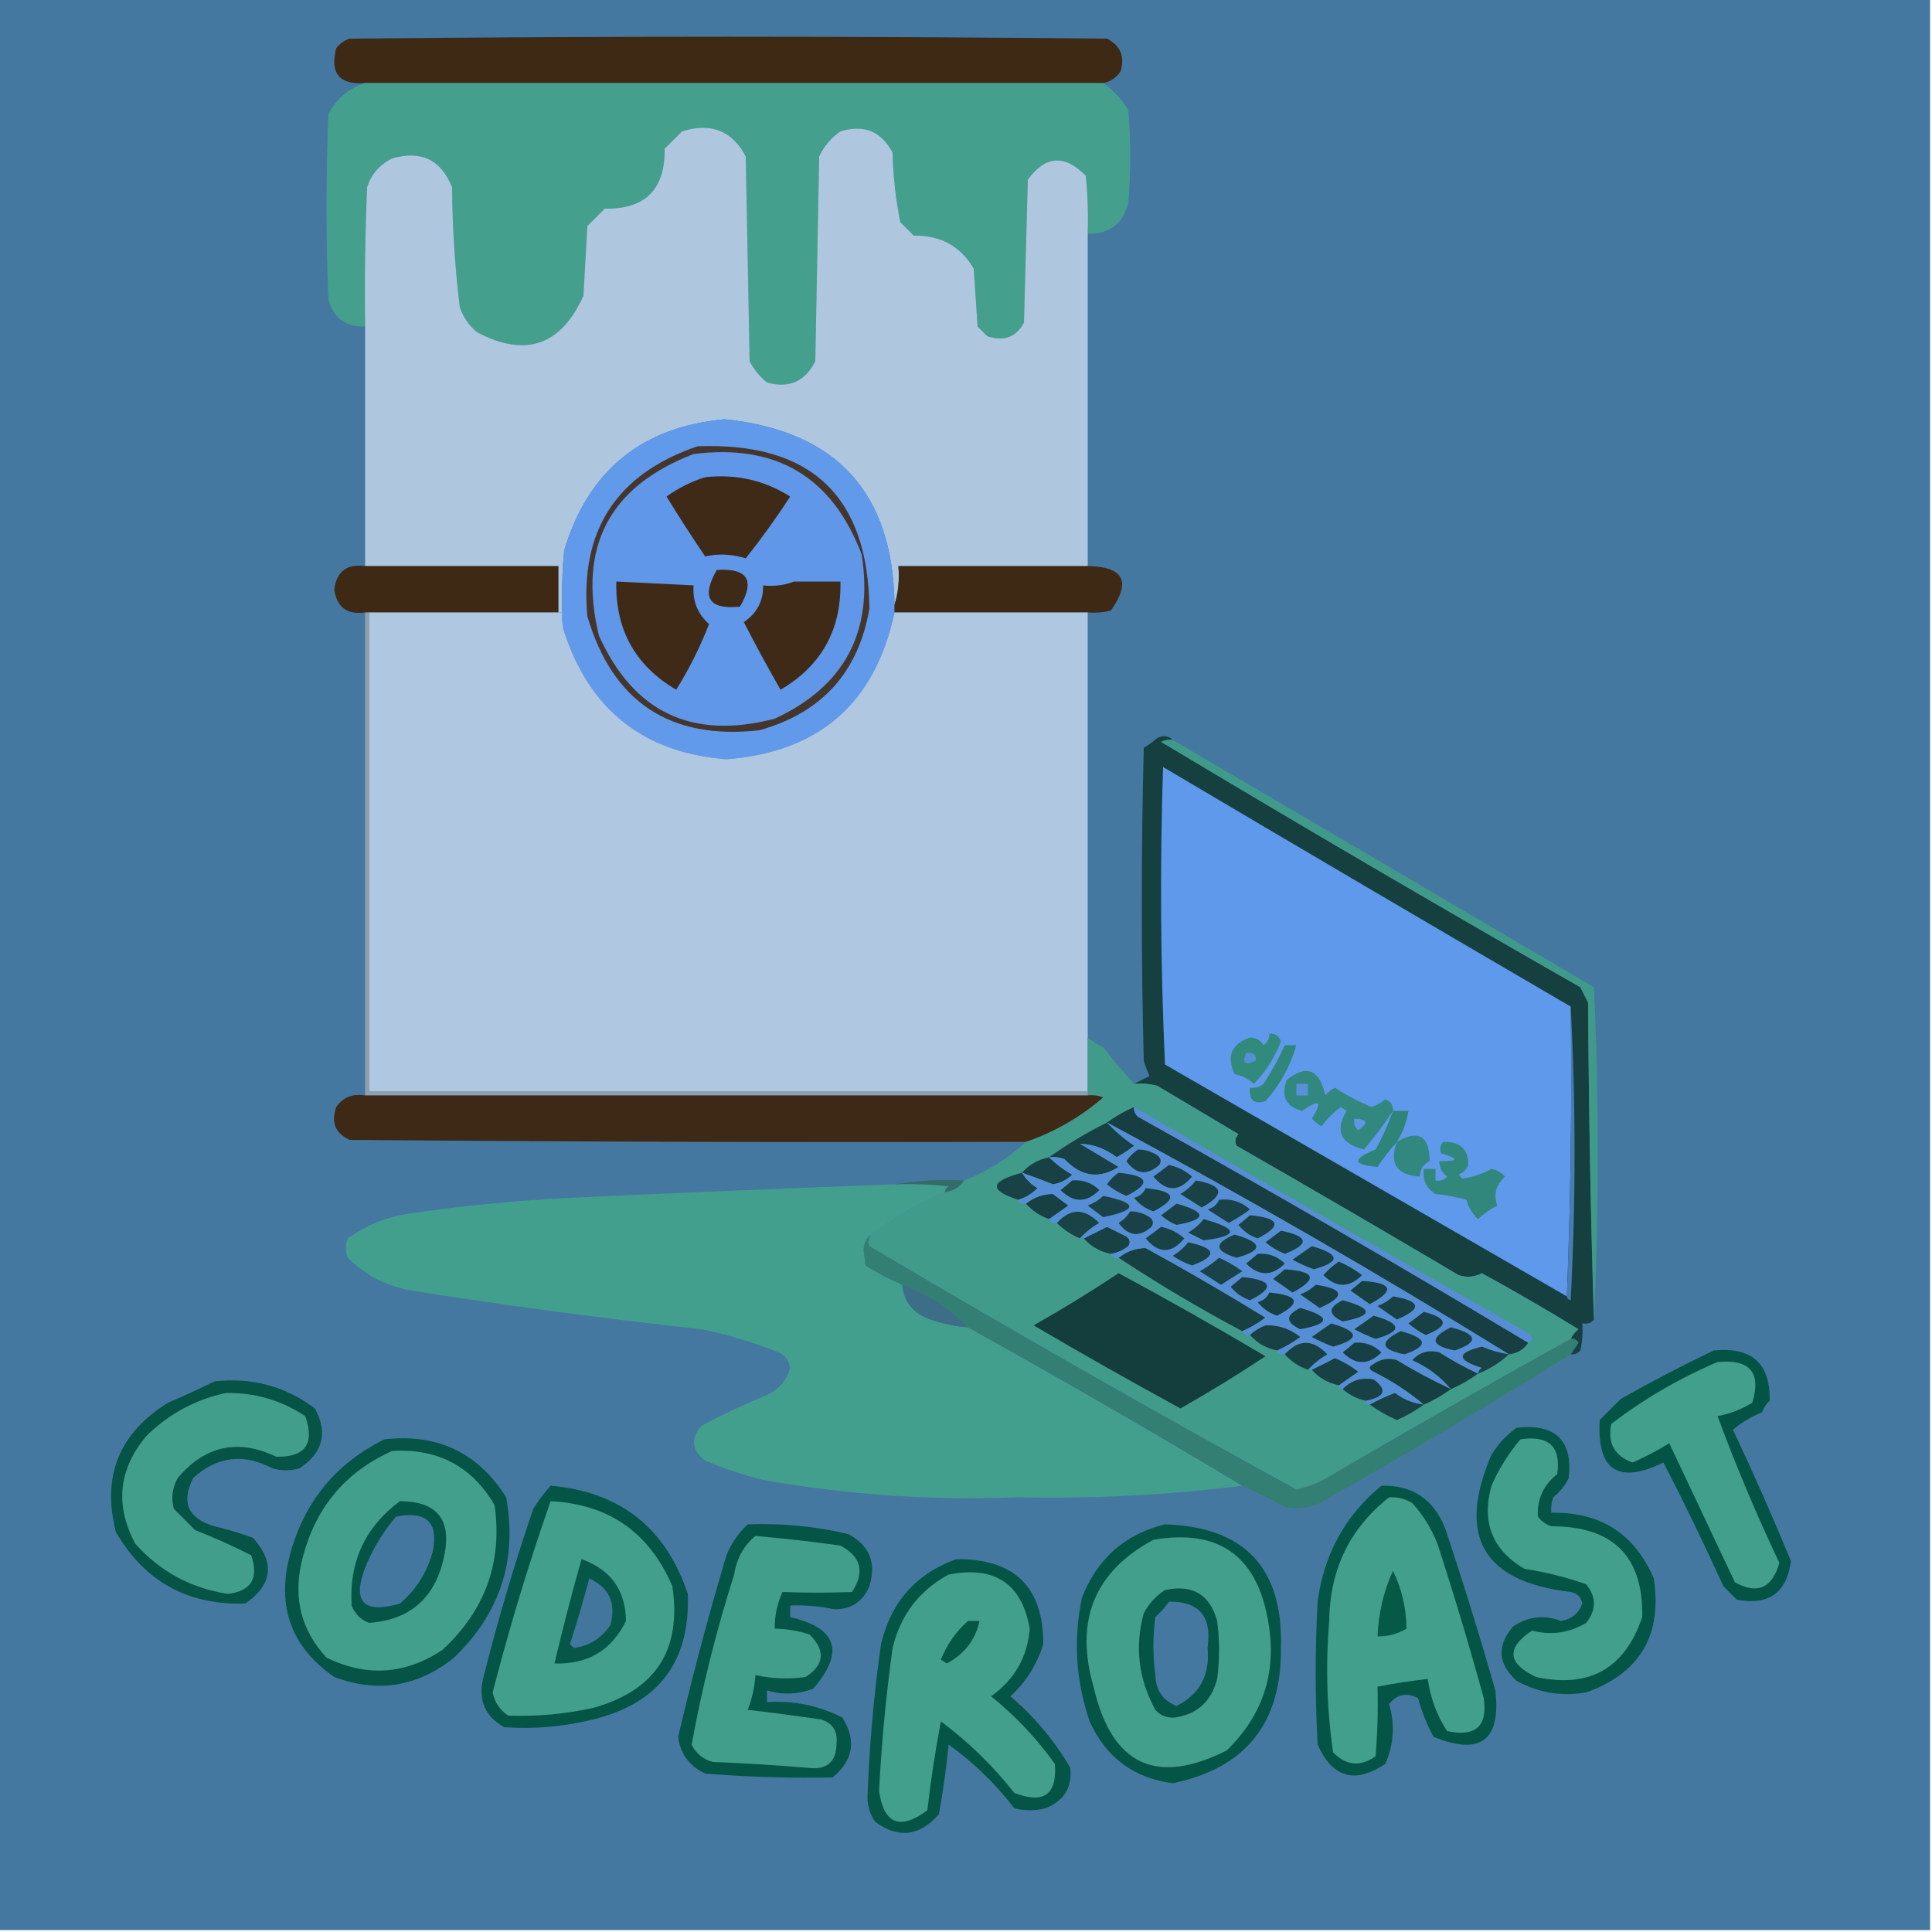 <?xml version="1.0" encoding="UTF-8"?>
<!DOCTYPE svg PUBLIC "-//W3C//DTD SVG 1.1//EN" "http://www.w3.org/Graphics/SVG/1.1/DTD/svg11.dtd">
<svg xmlns="http://www.w3.org/2000/svg" version="1.1" width="500px" height="500px" style="shape-rendering:geometricPrecision; text-rendering:geometricPrecision; image-rendering:optimizeQuality; fill-rule:evenodd; clip-rule:evenodd" xmlns:xlink="http://www.w3.org/1999/xlink">
<g><path style="opacity:1" fill="#4578a1" d="M -0.5,-0.5 C 166.167,-0.5 332.833,-0.5 499.5,-0.5C 499.5,166.167 499.5,332.833 499.5,499.5C 332.833,499.5 166.167,499.5 -0.5,499.5C -0.5,332.833 -0.5,166.167 -0.5,-0.5 Z"/></g>
<g><path style="opacity:1" fill="#3e2914" d="M 285.5,21.5 C 221.833,21.5 158.167,21.5 94.5,21.5C 87.838,22.003 85.338,19.003 87,12.5C 87.903,11.299 89.069,10.465 90.5,10C 155.833,9.333 221.167,9.333 286.5,10C 289.991,11.821 291.157,14.654 290,18.5C 288.871,20.141 287.371,21.141 285.5,21.5 Z"/></g>
<g><path style="opacity:1" fill="#44a08d" d="M 94.5,21.5 C 158.167,21.5 221.833,21.5 285.5,21.5C 288.139,23.309 290.306,25.642 292,28.5C 292.667,36.5 292.667,44.5 292,52.5C 290.618,57.941 287.118,60.608 281.5,60.5C 281.666,55.489 281.499,50.489 281,45.5C 275.561,39.909 270.561,40.242 266,46.5C 265.667,58.833 265.333,71.167 265,83.5C 262.947,87.292 259.781,88.458 255.5,87C 254.667,86.167 253.833,85.333 253,84.5C 252.667,79.5 252.333,74.5 252,69.5C 248.53,63.68 243.363,60.846 236.5,61C 235.333,59.833 234.167,58.667 233,57.5C 231.804,51.581 231.138,45.581 231,39.5C 228.081,33.975 223.581,32.142 217.5,34C 215.083,35.663 213.25,37.829 212,40.5C 211.667,58.167 211.333,75.833 211,93.5C 208.367,98.731 204.201,100.565 198.5,99C 196.622,97.457 195.122,95.624 194,93.5C 193.667,75.833 193.333,58.167 193,40.5C 189.488,33.807 183.988,31.64 176.5,34C 175,35.5 173.5,37 172,38.5C 172.167,49 167,54.167 156.5,54C 155,55.5 153.5,57 152,58.5C 151.667,64.5 151.333,70.5 151,76.5C 145.21,89.43 136.043,92.597 123.5,86C 121.383,84.269 119.883,82.102 119,79.5C 117.74,69.239 117.073,58.906 117,48.5C 114.166,41.334 108.999,38.834 101.5,41C 98.272,42.563 96.105,45.063 95,48.5C 94.5,60.495 94.334,72.495 94.5,84.5C 89.526,84.701 86.36,82.368 85,77.5C 84.333,61.5 84.333,45.5 85,29.5C 87.161,25.495 90.328,22.829 94.5,21.5 Z"/></g>
<g><path style="opacity:1" fill="#aec7df" d="M 281.5,60.5 C 281.5,89.167 281.5,117.833 281.5,146.5C 265.167,146.5 248.833,146.5 232.5,146.5C 232.813,150.042 232.479,153.375 231.5,156.5C 231.128,127.459 216.461,111.459 187.5,108.5C 166.003,110.498 152.17,121.832 146,142.5C 145.501,147.823 145.334,153.156 145.5,158.5C 145.167,158.5 144.833,158.5 144.5,158.5C 144.5,154.5 144.5,150.5 144.5,146.5C 127.833,146.5 111.167,146.5 94.5,146.5C 94.5,125.833 94.5,105.167 94.5,84.5C 94.334,72.495 94.5,60.495 95,48.5C 96.105,45.063 98.272,42.563 101.5,41C 108.999,38.834 114.166,41.334 117,48.5C 117.073,58.906 117.74,69.239 119,79.5C 119.883,82.102 121.383,84.269 123.5,86C 136.043,92.597 145.21,89.43 151,76.5C 151.333,70.5 151.667,64.5 152,58.5C 153.5,57 155,55.5 156.5,54C 167,54.167 172.167,49 172,38.5C 173.5,37 175,35.5 176.5,34C 183.988,31.64 189.488,33.807 193,40.5C 193.333,58.167 193.667,75.833 194,93.5C 195.122,95.624 196.622,97.457 198.5,99C 204.201,100.565 208.367,98.731 211,93.5C 211.333,75.833 211.667,58.167 212,40.5C 213.25,37.829 215.083,35.663 217.5,34C 223.581,32.142 228.081,33.975 231,39.5C 231.138,45.581 231.804,51.581 233,57.5C 234.167,58.667 235.333,59.833 236.5,61C 243.363,60.846 248.53,63.68 252,69.5C 252.333,74.5 252.667,79.5 253,84.5C 253.833,85.333 254.667,86.167 255.5,87C 259.781,88.458 262.947,87.292 265,83.5C 265.333,71.167 265.667,58.833 266,46.5C 270.561,40.242 275.561,39.909 281,45.5C 281.499,50.489 281.666,55.489 281.5,60.5 Z"/></g>
<g><path style="opacity:1" fill="#629aeb" d="M 231.5,156.5 C 231.5,157.167 231.5,157.833 231.5,158.5C 226.508,181.989 212.008,194.656 188,196.5C 166.67,194.838 152.67,183.838 146,163.5C 145.506,161.866 145.34,160.199 145.5,158.5C 145.334,153.156 145.501,147.823 146,142.5C 152.17,121.832 166.003,110.498 187.5,108.5C 216.461,111.459 231.128,127.459 231.5,156.5 Z"/></g>
<g><path style="opacity:1" fill="#44362d" d="M 180.5,115.5 C 209.852,114.356 224.685,128.356 225,157.5C 222.169,173.999 212.669,184.499 196.5,189C 173.395,191.551 158.562,181.718 152,159.5C 150.006,137.337 159.506,122.67 180.5,115.5 Z"/></g>
<g><path style="opacity:1" fill="#6097e8" d="M 179.5,117.5 C 200.912,114.783 215.412,123.45 223,143.5C 226.123,163.427 218.623,177.593 200.5,186C 179.136,191.565 163.969,184.399 155,164.5C 149.466,141.568 157.633,125.901 179.5,117.5 Z"/></g>
<g><path style="opacity:1" fill="#3e2a16" d="M 182.5,123.5 C 190.479,122.627 197.812,124.294 204.5,128.5C 200.902,134.04 197.069,139.374 193,144.5C 189.471,143.398 185.971,143.232 182.5,144C 179.042,138.918 175.709,133.752 172.5,128.5C 175.657,126.255 178.991,124.588 182.5,123.5 Z"/></g>
<g><path style="opacity:1" fill="#3e2914" d="M 94.5,146.5 C 111.167,146.5 127.833,146.5 144.5,146.5C 144.5,150.5 144.5,154.5 144.5,158.5C 128.167,158.5 111.833,158.5 95.5,158.5C 95.167,158.5 94.833,158.5 94.5,158.5C 89.804,159.131 87.137,157.131 86.5,152.5C 87.137,147.869 89.804,145.869 94.5,146.5 Z"/></g>
<g><path style="opacity:1" fill="#3e2914" d="M 281.5,146.5 C 290.818,146.655 292.818,150.488 287.5,158C 285.527,158.495 283.527,158.662 281.5,158.5C 264.833,158.5 248.167,158.5 231.5,158.5C 231.5,157.833 231.5,157.167 231.5,156.5C 232.479,153.375 232.813,150.042 232.5,146.5C 248.833,146.5 265.167,146.5 281.5,146.5 Z"/></g>
<g><path style="opacity:1" fill="#3e2a17" d="M 185.5,147.5 C 193.486,146.998 195.486,150.165 191.5,157C 183.424,157.805 181.424,154.638 185.5,147.5 Z"/></g>
<g><path style="opacity:1" fill="#3e2a17" d="M 159.5,150.5 C 166.167,150.833 172.833,151.167 179.5,151.5C 179.19,155.54 180.524,158.873 183.5,161.5C 181.196,167.44 178.363,173.107 175,178.5C 164.379,172.263 159.212,162.929 159.5,150.5 Z"/></g>
<g><path style="opacity:1" fill="#3e2a17" d="M 205.5,150.5 C 209.5,150.5 213.5,150.5 217.5,150.5C 217.783,162.941 212.616,172.274 202,178.5C 198.706,172.747 195.54,166.913 192.5,161C 195.892,158.715 197.559,155.548 197.5,151.5C 200.385,151.806 203.052,151.473 205.5,150.5 Z"/></g>
<g><path style="opacity:1" fill="#afc7e0" d="M 95.5,158.5 C 111.833,158.5 128.167,158.5 144.5,158.5C 144.833,158.5 145.167,158.5 145.5,158.5C 145.34,160.199 145.506,161.866 146,163.5C 152.67,183.838 166.67,194.838 188,196.5C 212.008,194.656 226.508,181.989 231.5,158.5C 248.167,158.5 264.833,158.5 281.5,158.5C 281.5,195.167 281.5,231.833 281.5,268.5C 281.5,273.167 281.5,277.833 281.5,282.5C 219.5,282.5 157.5,282.5 95.5,282.5C 95.5,241.167 95.5,199.833 95.5,158.5 Z"/></g>
<g><path style="opacity:1" fill="#163f40" d="M 303.5,191.5 C 302.448,191.351 301.448,191.517 300.5,192C 336.42,213.545 372.587,234.712 409,255.5C 409.667,256.833 410.333,258.167 411,259.5C 411.168,287.003 411.668,314.336 412.5,341.5C 411.791,342.404 410.791,342.737 409.5,342.5C 409.663,344.857 409.497,347.19 409,349.5C 408.329,350.252 407.496,350.586 406.5,350.5C 407.141,349.518 407.807,348.518 408.5,347.5C 408.043,346.702 407.376,346.369 406.5,346.5C 406.953,345.542 407.619,344.708 408.5,344C 400.296,338.967 391.963,334.134 383.5,329.5C 381.568,330.52 379.568,330.687 377.5,330C 358.415,318.707 339.249,307.54 320,296.5C 319.508,295.451 319.674,294.451 320.5,293.5C 313.5,289.333 306.5,285.167 299.5,281C 297.527,280.505 295.527,280.338 293.5,280.5C 294.718,279.839 296.051,279.172 297.5,278.5C 296.902,277.205 296.402,275.872 296,274.5C 295.333,247.5 295.333,220.5 296,193.5C 297.255,192.789 298.421,191.956 299.5,191C 301.066,190.235 302.399,190.402 303.5,191.5 Z"/></g>
<g><path style="opacity:1" fill="#409a89" d="M 303.5,191.5 C 339.794,212.771 376.127,234.104 412.5,255.5C 413.824,284.233 413.824,312.899 412.5,341.5C 411.668,314.336 411.168,287.003 411,259.5C 410.333,258.167 409.667,256.833 409,255.5C 372.587,234.712 336.42,213.545 300.5,192C 301.448,191.517 302.448,191.351 303.5,191.5 Z"/></g>
<g><path style="opacity:1" fill="#5f99eb" d="M 406.5,260.5 C 406.831,285.672 406.498,310.672 405.5,335.5C 370.861,315.512 336.194,295.512 301.5,275.5C 300.334,249.84 300.167,224.173 301,198.5C 336.212,219.346 371.379,240.013 406.5,260.5 Z"/></g>
<g><path style="opacity:1" fill="#328a7c" d="M 328.5,267.5 C 329.995,267.415 330.995,268.081 331.5,269.5C 329.902,273.711 327.568,277.378 324.5,280.5C 323.088,279.194 321.421,278.36 319.5,278C 317.357,273.314 318.69,270.147 323.5,268.5C 325.029,268.529 326.196,269.196 327,270.5C 328.039,269.756 328.539,268.756 328.5,267.5 Z"/></g>
<g><path style="opacity:1" fill="#487cb4" d="M 406.5,260.5 C 407.829,285.67 407.829,311.003 406.5,336.5C 405.893,336.376 405.56,336.043 405.5,335.5C 406.498,310.672 406.831,285.672 406.5,260.5 Z"/></g>
<g><path style="opacity:1" fill="#5390d5" d="M 322.5,272.5 C 324.355,272.272 325.188,272.939 325,274.5C 322.192,275.86 321.359,275.193 322.5,272.5 Z"/></g>
<g><path style="opacity:1" fill="#2f8679" d="M 332.5,270.5 C 333.5,270.5 334.5,270.5 335.5,270.5C 333.938,275.907 331.271,280.741 327.5,285C 324.51,285.847 323.176,284.68 323.5,281.5C 324.822,281.67 325.989,281.337 327,280.5C 329.099,277.3 330.933,273.967 332.5,270.5 Z"/></g>
<g><path style="opacity:1" fill="#419b8a" d="M 281.5,268.5 C 282.683,269.504 284.016,270.338 285.5,271C 288.084,274.402 290.75,277.569 293.5,280.5C 295.527,280.338 297.527,280.505 299.5,281C 306.5,285.167 313.5,289.333 320.5,293.5C 319.674,294.451 319.508,295.451 320,296.5C 339.249,307.54 358.415,318.707 377.5,330C 379.568,330.687 381.568,330.52 383.5,329.5C 391.963,334.134 400.296,338.967 408.5,344C 407.619,344.708 406.953,345.542 406.5,346.5C 385.059,358.39 363.725,370.557 342.5,383C 340.275,384.131 337.942,384.964 335.5,385.5C 298.304,365.138 261.471,344.138 225,322.5C 224.53,321.423 224.697,320.423 225.5,319.5C 231.334,315.079 237.668,311.412 244.5,308.5C 246.674,308.25 248.341,307.25 249.5,305.5C 255.579,303.139 260.913,299.806 265.5,295.5C 272.916,292.959 279.582,289.126 285.5,284C 284.207,283.51 282.873,283.343 281.5,283.5C 281.5,283.167 281.5,282.833 281.5,282.5C 281.5,277.833 281.5,273.167 281.5,268.5 Z"/></g>
<g><path style="opacity:1" fill="#919fad" d="M 94.5,158.5 C 94.833,158.5 95.167,158.5 95.5,158.5C 95.5,199.833 95.5,241.167 95.5,282.5C 157.5,282.5 219.5,282.5 281.5,282.5C 281.5,282.833 281.5,283.167 281.5,283.5C 219.167,283.5 156.833,283.5 94.5,283.5C 94.5,241.833 94.5,200.167 94.5,158.5 Z"/></g>
<g><path style="opacity:1" fill="#32877e" d="M 360.5,287.5 C 358.223,290.952 355.723,294.285 353,297.5C 346.884,295.955 345.384,292.622 348.5,287.5C 348,287.167 347.5,286.833 347,286.5C 345.127,287.868 343.46,289.534 342,291.5C 341.075,290.953 340.242,290.287 339.5,289.5C 342.38,284.956 341.546,284.289 337,287.5C 332.794,286.407 331.461,283.74 333,279.5C 338.13,275.381 341.464,276.714 343,283.5C 343.689,282.643 344.522,281.977 345.5,281.5C 348.484,283.487 351.65,285.154 355,286.5C 356.285,286.05 357.452,285.383 358.5,284.5C 359.919,285.005 360.585,286.005 360.5,287.5 Z"/></g>
<g><path style="opacity:1" fill="#5691da" d="M 335.5,280.5 C 336.5,280.5 337.5,280.5 338.5,280.5C 338.5,281.5 338.5,282.5 338.5,283.5C 337.5,283.5 336.5,283.5 335.5,283.5C 335.5,282.5 335.5,281.5 335.5,280.5 Z"/></g>
<g><path style="opacity:1" fill="#3d2915" d="M 94.5,283.5 C 156.833,283.5 219.167,283.5 281.5,283.5C 282.873,283.343 284.207,283.51 285.5,284C 279.582,289.126 272.916,292.959 265.5,295.5C 207.166,295.667 148.832,295.5 90.5,295C 86.787,293.309 85.621,290.475 87,286.5C 88.805,283.961 91.305,282.961 94.5,283.5 Z"/></g>
<g><path style="opacity:1" fill="#173f43" d="M 293.5,286.5 C 293.414,287.496 293.748,288.329 294.5,289C 328.557,308.022 362.223,327.522 395.5,347.5C 394.341,349.25 392.674,350.25 390.5,350.5C 356.495,329.493 321.828,309.493 286.5,290.5C 288.663,288.917 290.996,287.584 293.5,286.5 Z"/></g>
<g><path style="opacity:1" fill="#5c97e7" d="M 350.5,289.5 C 353.957,289.667 354.29,290.667 351.5,292.5C 350.614,291.675 350.281,290.675 350.5,289.5 Z"/></g>
<g><path style="opacity:1" fill="#2e8478" d="M 360.5,287.5 C 361.833,287.5 363.167,287.5 364.5,287.5C 364.043,290.406 363.043,293.072 361.5,295.5C 359.732,297.508 358.066,299.674 356.5,302C 349.997,301.474 349.83,299.974 356,297.5C 357.809,294.222 359.309,290.889 360.5,287.5 Z"/></g>
<g><path style="opacity:1" fill="#174144" d="M 286.5,290.5 C 288.544,292.711 290.877,294.711 293.5,296.5C 292.086,297.624 290.586,298.624 289,299.5C 286.118,297.298 282.951,296.131 279.5,296C 282.833,298 286.167,300 289.5,302C 284.479,305.209 279.813,304.543 275.5,300C 274.207,299.51 272.873,299.343 271.5,299.5C 276.216,296.137 281.216,293.137 286.5,290.5 Z"/></g>
<g><path style="opacity:1" fill="#32887e" d="M 361.5,295.5 C 367.123,292.279 369.957,293.946 370,300.5C 368.294,301.308 367.461,302.641 367.5,304.5C 361.48,304.15 359.48,301.15 361.5,295.5 Z"/></g>
<g><path style="opacity:1" fill="#568dd5" d="M 293.5,286.5 C 327.354,306.172 361.354,325.672 395.5,345C 396.774,345.977 396.774,346.811 395.5,347.5C 362.223,327.522 328.557,308.022 294.5,289C 293.748,288.329 293.414,287.496 293.5,286.5 Z"/></g>
<g><path style="opacity:1" fill="#184145" d="M 271.5,299.5 C 273.253,301.223 275.253,302.723 277.5,304C 276.107,305.363 274.441,306.196 272.5,306.5C 269.796,305.428 267.13,304.428 264.5,303.5C 266.336,301.412 268.669,300.079 271.5,299.5 Z"/></g>
<g><path style="opacity:1" fill="#32877d" d="M 373.5,295.5 C 377.884,295.399 380.05,297.399 380,301.5C 379.5,302.667 378.667,303.5 377.5,304C 377.833,304.333 378.167,304.667 378.5,305C 381.047,304.661 383.547,303.827 386,302.5C 387.395,302.78 388.562,303.447 389.5,304.5C 387.13,306.688 386.463,309.188 387.5,312C 385.693,312.928 384.026,314.094 382.5,315.5C 381.065,314.176 380.065,312.51 379.5,310.5C 376.891,309.77 374.224,309.27 371.5,309C 369.081,307.491 368.081,305.325 368.5,302.5C 369.5,302.5 370.5,302.5 371.5,302.5C 371.5,303.5 371.5,304.5 371.5,305.5C 372.675,305.719 373.675,305.386 374.5,304.5C 373.147,303.476 372.48,302.143 372.5,300.5C 377.539,300.549 377.705,299.882 373,298.5C 372.53,297.423 372.697,296.423 373.5,295.5 Z"/></g>
<g><path style="opacity:1" fill="#184245" d="M 264.5,303.5 C 265.479,305.145 266.812,306.479 268.5,307.5C 267.06,308.952 265.394,309.952 263.5,310.5C 255.846,308.022 256.18,305.688 264.5,303.5 Z"/></g>
<g><path style="opacity:1" fill="#439f8d" d="M 231.5,306.5 C 236.179,306.334 240.845,306.501 245.5,307C 244.944,307.383 244.611,307.883 244.5,308.5C 237.668,311.412 231.334,315.079 225.5,319.5C 224.252,320.334 223.585,321.667 223.5,323.5C 223.667,324.833 223.833,326.167 224,327.5C 227.076,329.426 230.242,331.092 233.5,332.5C 233.948,337.469 236.948,340.635 242.5,342C 245.117,342.822 247.784,343.322 250.5,343.5C 274.447,356.803 298.114,370.47 321.5,384.5C 302.133,386.918 282.633,387.918 263,387.5C 240.996,388.346 219.163,386.846 197.5,383C 192.363,381.732 187.363,380.066 182.5,378C 179.022,375.294 178.689,372.294 181.5,369C 187.015,366.077 192.682,363.41 198.5,361C 201.617,359.555 203.617,357.222 204.5,354C 204.215,352.11 203.215,350.777 201.5,350C 195.028,347.382 188.362,345.382 181.5,344C 156.417,341.259 131.417,337.925 106.5,334C 100.085,332.876 94.585,330.043 90,325.5C 89.333,323.833 89.333,322.167 90,320.5C 94.917,316.97 100.417,314.803 106.5,314C 120.101,312.006 133.768,310.673 147.5,310C 175.497,308.705 203.497,307.539 231.5,306.5 Z"/></g>
<g><path style="opacity:1" fill="#336c68" d="M 231.5,306.5 C 237.31,305.51 243.31,305.177 249.5,305.5C 248.341,307.25 246.674,308.25 244.5,308.5C 244.611,307.883 244.944,307.383 245.5,307C 240.845,306.501 236.179,306.334 231.5,306.5 Z"/></g>
<g><path style="opacity:1" fill="#174044" d="M 271.5,315.5 C 269.147,314.66 267.147,313.326 265.5,311.5C 267.624,309.826 269.958,308.993 272.5,309C 273.833,310 275.167,311 276.5,312C 274.767,313.189 273.1,314.356 271.5,315.5 Z"/></g>
<g><path style="opacity:1" fill="#194347" d="M 279.5,320.5 C 277.205,319.525 275.205,318.192 273.5,316.5C 277.004,312.599 280.67,312.599 284.5,316.5C 282.581,317.612 280.914,318.946 279.5,320.5 Z"/></g>
<g><path style="opacity:1" fill="#184145" d="M 287.5,324.5 C 284.669,323.921 282.336,322.588 280.5,320.5C 282.473,319.513 284.473,318.513 286.5,317.5C 288.167,318.333 289.833,319.167 291.5,320C 292.451,320.718 292.617,321.551 292,322.5C 290.67,323.582 289.17,324.249 287.5,324.5 Z"/></g>
<g><path style="opacity:1" fill="#174043" d="M 321.5,344.5 C 310.495,338.667 299.828,332.334 289.5,325.5C 291.624,323.826 293.958,322.993 296.5,323C 306.997,328.748 317.33,334.748 327.5,341C 325.636,342.431 323.636,343.597 321.5,344.5 Z"/></g>
<g><path style="opacity:1" fill="#337f73" d="M 225.5,319.5 C 224.697,320.423 224.53,321.423 225,322.5C 261.471,344.138 298.304,365.138 335.5,385.5C 337.942,384.964 340.275,384.131 342.5,383C 363.725,370.557 385.059,358.39 406.5,346.5C 407.376,346.369 408.043,346.702 408.5,347.5C 407.807,348.518 407.141,349.518 406.5,350.5C 384.923,363.937 363.256,376.77 341.5,389C 338.594,390.318 335.594,390.652 332.5,390C 328.878,388.017 325.211,386.184 321.5,384.5C 298.114,370.47 274.447,356.803 250.5,343.5C 245.73,338.605 240.063,334.938 233.5,332.5C 230.242,331.092 227.076,329.426 224,327.5C 223.833,326.167 223.667,324.833 223.5,323.5C 223.585,321.667 224.252,320.334 225.5,319.5 Z"/></g>
<g><path style="opacity:1" fill="#143d3d" d="M 289.5,329.5 C 302.274,336.39 314.941,343.556 327.5,351C 320.334,355.751 313,360.251 305.5,364.5C 292.705,357.533 280.038,350.367 267.5,343C 275.064,338.726 282.398,334.226 289.5,329.5 Z"/></g>
<g><path style="opacity:1" fill="#3c6e88" d="M 233.5,332.5 C 240.063,334.938 245.73,338.605 250.5,343.5C 247.784,343.322 245.117,342.822 242.5,342C 236.948,340.635 233.948,337.469 233.5,332.5 Z"/></g>
<g><path style="opacity:1" fill="#568ed6" d="M 286.5,290.5 C 321.828,309.493 356.495,329.493 390.5,350.5C 388.095,350.134 385.762,349.467 383.5,348.5C 376.915,350.112 376.915,351.945 383.5,354C 382.944,354.383 382.611,354.883 382.5,355.5C 379.057,353.896 375.723,352.062 372.5,350C 369.788,349.262 367.455,349.929 365.5,352C 369.508,353.812 372.841,356.312 375.5,359.5C 370.728,357.28 366.062,354.78 361.5,352C 359.365,351.365 357.365,351.699 355.5,353C 354.167,353.667 354.167,354.333 355.5,355C 360.24,357.36 364.574,360.193 368.5,363.5C 365.72,363.193 363.22,362.193 361,360.5C 358.721,361.391 356.554,362.391 354.5,363.5C 353.833,363.5 353.5,363.167 353.5,362.5C 358.446,361.514 359.113,359.68 355.5,357C 352.354,356.411 349.688,357.245 347.5,359.5C 346.833,359.5 346.5,359.167 346.5,358.5C 348.1,357.356 349.767,356.189 351.5,355C 349.664,353.581 347.664,352.414 345.5,351.5C 343.466,352.559 341.466,353.559 339.5,354.5C 339.167,354.5 338.833,354.5 338.5,354.5C 339.914,352.946 341.581,351.612 343.5,350.5C 339.754,346.543 336.088,346.543 332.5,350.5C 331.508,350.672 330.842,350.338 330.5,349.5C 332.612,348.56 334.612,347.394 336.5,346C 333.763,343.864 330.763,342.864 327.5,343C 325.934,343.608 324.6,344.442 323.5,345.5C 322.508,345.672 321.842,345.338 321.5,344.5C 323.636,343.597 325.636,342.431 327.5,341C 317.33,334.748 306.997,328.748 296.5,323C 293.958,322.993 291.624,323.826 289.5,325.5C 288.508,325.672 287.842,325.338 287.5,324.5C 289.17,324.249 290.67,323.582 292,322.5C 292.617,321.551 292.451,320.718 291.5,320C 289.833,319.167 288.167,318.333 286.5,317.5C 284.473,318.513 282.473,319.513 280.5,320.5C 280.167,320.5 279.833,320.5 279.5,320.5C 280.914,318.946 282.581,317.612 284.5,316.5C 280.67,312.599 277.004,312.599 273.5,316.5C 272.508,316.672 271.842,316.338 271.5,315.5C 273.1,314.356 274.767,313.189 276.5,312C 275.167,311 273.833,310 272.5,309C 269.958,308.993 267.624,309.826 265.5,311.5C 264.508,311.672 263.842,311.338 263.5,310.5C 265.394,309.952 267.06,308.952 268.5,307.5C 266.812,306.479 265.479,305.145 264.5,303.5C 267.13,304.428 269.796,305.428 272.5,306.5C 274.441,306.196 276.107,305.363 277.5,304C 275.253,302.723 273.253,301.223 271.5,299.5C 272.873,299.343 274.207,299.51 275.5,300C 279.813,304.543 284.479,305.209 289.5,302C 286.167,300 282.833,298 279.5,296C 282.951,296.131 286.118,297.298 289,299.5C 290.586,298.624 292.086,297.624 293.5,296.5C 290.877,294.711 288.544,292.711 286.5,290.5 Z"/></g>
<g><path style="opacity:1" fill="#184146" d="M 360.5,335.5 C 367.785,336.701 368.118,338.701 361.5,341.5C 359.833,340.333 358.167,339.167 356.5,338C 358.066,337.392 359.4,336.558 360.5,335.5 Z"/></g>
<g><path style="opacity:1" fill="#174043" d="M 328.5,334.5 C 336.216,335.232 336.883,337.232 330.5,340.5C 328.483,339.826 326.817,338.659 325.5,337C 326.942,336.623 327.942,335.79 328.5,334.5 Z"/></g>
<g><path style="opacity:1" fill="#184044" d="M 340.5,332.5 C 347.903,333.544 348.237,335.544 341.5,338.5C 339.833,337.333 338.167,336.167 336.5,335C 338.066,334.392 339.4,333.558 340.5,332.5 Z"/></g>
<g><path style="opacity:1" fill="#174043" d="M 352.5,331.5 C 360.413,331.996 361.08,333.996 354.5,337.5C 352.833,336.333 351.167,335.167 349.5,334C 350.571,333.148 351.571,332.315 352.5,331.5 Z"/></g>
<g><path style="opacity:1" fill="#184045" d="M 321.5,330.5 C 329.309,331.272 329.976,333.272 323.5,336.5C 321.483,335.826 319.817,334.659 318.5,333C 319.571,332.148 320.571,331.315 321.5,330.5 Z"/></g>
<g><path style="opacity:1" fill="#174043" d="M 332.5,328.5 C 340.413,328.996 341.08,330.996 334.5,334.5C 332.833,333.333 331.167,332.167 329.5,331C 330.571,330.148 331.571,329.315 332.5,328.5 Z"/></g>
<g><path style="opacity:1" fill="#174044" d="M 346.5,326.5 C 348.636,327.403 350.636,328.569 352.5,330C 349.167,333.333 345.833,333.333 342.5,330C 343.731,328.595 345.064,327.429 346.5,326.5 Z"/></g>
<g><path style="opacity:1" fill="#1a4349" d="M 315.5,325.5 C 317.612,326.44 319.612,327.606 321.5,329C 319.667,330.167 317.833,331.333 316,332.5C 314.167,331.333 312.333,330.167 310.5,329C 312.346,327.97 314.013,326.804 315.5,325.5 Z"/></g>
<g><path style="opacity:1" fill="#174043" d="M 325.5,324.5 C 328.226,324.264 330.559,325.097 332.5,327C 329.167,330.333 325.833,330.333 322.5,327C 323.571,326.148 324.571,325.315 325.5,324.5 Z"/></g>
<g><path style="opacity:1" fill="#184146" d="M 339.5,322.5 C 346.839,324.585 347.006,326.585 340,328.5C 338.107,327.804 336.274,326.97 334.5,326C 336.233,324.811 337.9,323.644 339.5,322.5 Z"/></g>
<g><path style="opacity:1" fill="#194247" d="M 307.5,321.5 C 314.794,323.041 315.128,325.041 308.5,327.5C 306.734,326.909 305.067,326.076 303.5,325C 305.093,324.051 306.426,322.885 307.5,321.5 Z"/></g>
<g><path style="opacity:1" fill="#184045" d="M 319.5,319.5 C 326.839,321.585 327.006,323.585 320,325.5C 314.281,323.764 314.114,321.764 319.5,319.5 Z"/></g>
<g><path style="opacity:1" fill="#184146" d="M 331.5,318.5 C 338.684,319.944 339.018,321.944 332.5,324.5C 330.668,323.752 329.001,322.752 327.5,321.5C 328.901,320.479 330.235,319.479 331.5,318.5 Z"/></g>
<g><path style="opacity:1" fill="#194247" d="M 300.5,317.5 C 302.757,317.962 304.757,318.962 306.5,320.5C 303.167,324.5 299.833,324.5 296.5,320.5C 297.901,319.479 299.235,318.479 300.5,317.5 Z"/></g>
<g><path style="opacity:1" fill="#194147" d="M 311.5,315.5 C 320.594,318.04 320.594,319.873 311.5,321C 310.167,320.333 308.833,319.667 307.5,319C 309.093,318.051 310.426,316.885 311.5,315.5 Z"/></g>
<g><path style="opacity:1" fill="#194247" d="M 323.5,314.5 C 331.216,315.232 331.883,317.232 325.5,320.5C 323.483,319.826 321.817,318.659 320.5,317C 321.571,316.148 322.571,315.315 323.5,314.5 Z"/></g>
<g><path style="opacity:1" fill="#194147" d="M 292.5,313.5 C 294.308,313.491 295.975,313.991 297.5,315C 298.451,315.718 298.617,316.551 298,317.5C 294.84,320.286 292.007,319.952 289.5,316.5C 290.77,315.712 291.77,314.712 292.5,313.5 Z"/></g>
<g><path style="opacity:1" fill="#194248" d="M 304.5,311.5 C 312.396,313.733 312.396,315.566 304.5,317C 302.998,316.417 301.665,315.584 300.5,314.5C 301.901,313.479 303.235,312.479 304.5,311.5 Z"/></g>
<g><path style="opacity:1" fill="#1a4349" d="M 315.5,310.5 C 318.564,310.144 321.231,310.977 323.5,313C 321.751,314.292 319.918,315.458 318,316.5C 316.167,315.333 314.333,314.167 312.5,313C 313.942,312.623 314.942,311.79 315.5,310.5 Z"/></g>
<g><path style="opacity:1" fill="#1a4349" d="M 285.5,309.5 C 294.516,311.319 294.516,313.152 285.5,315C 284.167,314 282.833,313 281.5,312C 283.066,311.392 284.4,310.558 285.5,309.5 Z"/></g>
<g><path style="opacity:1" fill="#194247" d="M 296.5,307.5 C 304.216,308.232 304.883,310.232 298.5,313.5C 296.483,312.826 294.817,311.659 293.5,310C 294.942,309.623 295.942,308.79 296.5,307.5 Z"/></g>
<g><path style="opacity:1" fill="#194247" d="M 309.5,305.5 C 316.655,306.766 317.155,309.099 311,312.5C 309.167,311.333 307.333,310.167 305.5,309C 307.093,308.051 308.426,306.885 309.5,305.5 Z"/></g>
<g><path style="opacity:1" fill="#174043" d="M 277.5,305.5 C 280.226,305.264 282.559,306.097 284.5,308C 281.167,311.333 277.833,311.333 274.5,308C 275.571,307.148 276.571,306.315 277.5,305.5 Z"/></g>
<g><path style="opacity:1" fill="#194147" d="M 289.5,303.5 C 297.309,304.272 297.976,306.272 291.5,309.5C 289.668,308.752 288.001,307.752 286.5,306.5C 287.34,305.265 288.34,304.265 289.5,303.5 Z"/></g>
<g><path style="opacity:1" fill="#194147" d="M 302.5,301.5 C 304.757,301.962 306.757,302.962 308.5,304.5C 305.167,308.5 301.833,308.5 298.5,304.5C 299.901,303.479 301.235,302.479 302.5,301.5 Z"/></g>
<g><path style="opacity:1" fill="#184146" d="M 294.5,297.5 C 296.308,297.491 297.975,297.991 299.5,299C 300.451,299.718 300.617,300.551 300,301.5C 296.84,304.286 294.007,303.952 291.5,300.5C 292.34,299.265 293.34,298.265 294.5,297.5 Z"/></g>
<g><path style="opacity:1" fill="#194247" d="M 347.5,336.5 C 355.462,338.672 355.462,340.506 347.5,342C 343.649,340.193 343.649,338.36 347.5,336.5 Z"/></g>
<g><path style="opacity:1" fill="#174044" d="M 336.5,338.5 C 344.396,340.733 344.396,342.566 336.5,344C 332.649,342.193 332.649,340.36 336.5,338.5 Z"/></g>
<g><path style="opacity:1" fill="#184145" d="M 368.5,339.5 C 374.838,341.151 375.005,343.151 369,345.5C 367.374,344.711 365.874,343.711 364.5,342.5C 365.901,341.479 367.235,340.479 368.5,339.5 Z"/></g>
<g><path style="opacity:1" fill="#184145" d="M 355.5,340.5 C 362.797,342.547 362.964,344.547 356,346.5C 354.107,345.804 352.274,344.97 350.5,344C 352.233,342.811 353.9,341.644 355.5,340.5 Z"/></g>
<g><path style="opacity:1" fill="#184145" d="M 330.5,349.5 C 327.669,348.921 325.336,347.588 323.5,345.5C 324.6,344.442 325.934,343.608 327.5,343C 330.763,342.864 333.763,343.864 336.5,346C 334.612,347.394 332.612,348.56 330.5,349.5 Z"/></g>
<g><path style="opacity:1" fill="#184146" d="M 344.5,342.5 C 351.839,344.585 352.006,346.585 345,348.5C 343.107,347.804 341.274,346.97 339.5,346C 341.233,344.811 342.9,343.644 344.5,342.5 Z"/></g>
<g><path style="opacity:1" fill="#194247" d="M 375.5,343.5 C 382.458,345.33 382.791,347.33 376.5,349.5C 370.242,348.275 369.909,346.275 375.5,343.5 Z"/></g>
<g><path style="opacity:1" fill="#194247" d="M 362.5,344.5 C 369.458,346.33 369.791,348.33 363.5,350.5C 357.242,349.275 356.909,347.275 362.5,344.5 Z"/></g>
<g><path style="opacity:1" fill="#184145" d="M 338.5,354.5 C 336.118,353.649 334.118,352.316 332.5,350.5C 336.088,346.543 339.754,346.543 343.5,350.5C 341.581,351.612 339.914,352.946 338.5,354.5 Z"/></g>
<g><path style="opacity:1" fill="#174044" d="M 350.5,347.5 C 353.226,347.264 355.559,348.097 357.5,350C 354.167,353.333 350.833,353.333 347.5,350C 348.571,349.148 349.571,348.315 350.5,347.5 Z"/></g>
<g><path style="opacity:1" fill="#194346" d="M 390.5,350.5 C 388.178,352.664 385.511,354.331 382.5,355.5C 382.611,354.883 382.944,354.383 383.5,354C 376.915,351.945 376.915,350.112 383.5,348.5C 385.762,349.467 388.095,350.134 390.5,350.5 Z"/></g>
<g><path style="opacity:1" fill="#174043" d="M 382.5,355.5 C 380.337,357.083 378.004,358.416 375.5,359.5C 372.841,356.312 369.508,353.812 365.5,352C 367.455,349.929 369.788,349.262 372.5,350C 375.723,352.062 379.057,353.896 382.5,355.5 Z"/></g>
<g><path style="opacity:1" fill="#045445" d="M 443.5,349.5 C 453.337,348.511 458.17,352.844 458,362.5C 457.085,363.328 456.419,364.328 456,365.5C 453.223,366.636 450.723,368.136 448.5,370C 453.782,381.228 458.782,392.561 463.5,404C 462.409,412.22 457.742,415.554 449.5,414C 448.333,412.833 447.167,411.667 446,410.5C 441.09,399.68 435.923,389.014 430.5,378.5C 418.75,384.208 413.25,380.542 414,367.5C 415.833,365.667 417.667,363.833 419.5,362C 427.435,357.534 435.435,353.367 443.5,349.5 Z"/></g>
<g><path style="opacity:1" fill="#163f42" d="M 375.5,359.5 C 373.337,361.083 371.004,362.416 368.5,363.5C 364.574,360.193 360.24,357.36 355.5,355C 354.167,354.333 354.167,353.667 355.5,353C 357.365,351.699 359.365,351.365 361.5,352C 366.062,354.78 370.728,357.28 375.5,359.5 Z"/></g>
<g><path style="opacity:1" fill="#184145" d="M 346.5,358.5 C 343.669,357.921 341.336,356.588 339.5,354.5C 341.466,353.559 343.466,352.559 345.5,351.5C 347.664,352.414 349.664,353.581 351.5,355C 349.767,356.189 348.1,357.356 346.5,358.5 Z"/></g>
<g><path style="opacity:1" fill="#419f8c" d="M 444.5,352.5 C 452.865,351.686 455.865,355.186 453.5,363C 450.691,364.741 447.691,365.908 444.5,366.5C 449.266,379.37 454.599,392.037 460.5,404.5C 458.606,411.036 454.773,412.703 449,409.5C 443.317,397.469 437.65,385.469 432,373.5C 428.935,375.407 425.768,377.074 422.5,378.5C 417.804,376.777 415.971,373.444 417,368.5C 425.524,361.99 434.691,356.657 444.5,352.5 Z"/></g>
<g><path style="opacity:1" fill="#184145" d="M 353.5,362.5 C 351.181,362.008 349.181,361.008 347.5,359.5C 349.688,357.245 352.354,356.411 355.5,357C 359.113,359.68 358.446,361.514 353.5,362.5 Z"/></g>
<g><path style="opacity:1" fill="#055446" d="M 55.5,357.5 C 65.156,356.413 73.823,358.746 81.5,364.5C 84.9,370.849 83.566,376.015 77.5,380C 75.167,380.667 72.833,380.667 70.5,380C 63.031,376.063 56.197,376.896 50,382.5C 46.811,388.822 48.644,392.989 55.5,395C 58.893,395.798 62.227,396.798 65.5,398C 71.21,404.445 70.543,410.112 63.5,415C 48.599,415.469 37.432,409.302 30,396.5C 26.297,382.068 30.797,370.902 43.5,363C 47.644,361.241 51.644,359.408 55.5,357.5 Z"/></g>
<g><path style="opacity:1" fill="#184246" d="M 368.5,363.5 C 366.355,365.075 364.022,366.409 361.5,367.5C 358.978,366.409 356.645,365.075 354.5,363.5C 356.554,362.391 358.721,361.391 361,360.5C 363.22,362.193 365.72,363.193 368.5,363.5 Z"/></g>
<g><path style="opacity:1" fill="#419e8b" d="M 58.5,360.5 C 65.994,360.388 72.828,362.388 79,366.5C 81.501,373.658 79.001,377.158 71.5,377C 61.604,372.276 53.104,374.109 46,382.5C 44.578,385.03 44.245,387.697 45,390.5C 46.833,392.333 48.667,394.167 50.5,396C 55.495,397.947 60.328,400.113 65,402.5C 67.043,408.429 65.043,411.763 59,412.5C 49.428,411.047 41.428,406.714 35,399.5C 29.669,389.48 30.669,380.147 38,371.5C 43.855,365.825 50.689,362.158 58.5,360.5 Z"/></g>
<g><path style="opacity:1" fill="#045545" d="M 392.5,369.5 C 402.543,368.378 407.043,372.712 406,382.5C 405.047,384.455 403.713,386.122 402,387.5C 401.51,388.793 401.343,390.127 401.5,391.5C 414.175,391.25 423.008,396.917 428,408.5C 430.244,423.185 424.41,433.019 410.5,438C 404.141,439.098 398.141,438.098 392.5,435C 387.657,430.62 387.323,425.954 391.5,421C 395.348,418.332 399.515,417.832 404,419.5C 406.741,419.054 408.575,417.554 409.5,415C 409.18,413.347 408.18,412.347 406.5,412C 383.766,409.366 376.933,397.533 386,376.5C 387.728,373.67 389.895,371.337 392.5,369.5 Z"/></g>
<g><path style="opacity:1" fill="#055446" d="M 99.5,372.5 C 113.239,370.955 123.739,375.955 131,387.5C 133.927,403.72 129.427,417.553 117.5,429C 108.074,436.559 97.741,438.225 86.5,434C 75.384,426.331 71.551,415.831 75,402.5C 78.697,388.732 86.864,378.732 99.5,372.5 Z"/></g>
<g><path style="opacity:1" fill="#419f8c" d="M 393.5,372.5 C 400.87,371.395 404.037,374.395 403,381.5C 399.418,384.381 397.751,388.048 398,392.5C 398.903,393.701 400.069,394.535 401.5,395C 417.482,394.981 425.315,402.814 425,418.5C 420.517,431.828 411.351,436.994 397.5,434C 390.103,430.45 389.77,426.45 396.5,422C 401.4,423.279 406.067,422.613 410.5,420C 413.167,416.667 413.167,413.333 410.5,410C 405.301,408.182 399.967,406.849 394.5,406C 386.203,401.128 383.37,393.961 386,384.5C 387.933,380.083 390.433,376.083 393.5,372.5 Z"/></g>
<g><path style="opacity:1" fill="#419f8c" d="M 101.5,375.5 C 113.29,374.803 122.124,379.47 128,389.5C 130.077,404.261 125.577,416.761 114.5,427C 104.863,433.383 94.863,434.049 84.5,429C 78.066,422.021 75.899,413.854 78,404.5C 81.153,390.771 88.986,381.104 101.5,375.5 Z"/></g>
<g><path style="opacity:1" fill="#055546" d="M 142.5,384.5 C 160.501,386.076 172.334,395.41 178,412.5C 178.671,429.99 170.504,440.823 153.5,445C 145.921,446.876 138.254,447.542 130.5,447C 125.581,444.259 123.748,440.092 125,434.5C 128.726,419.655 133.059,404.989 138,390.5C 139.332,388.34 140.832,386.34 142.5,384.5 Z"/></g>
<g><path style="opacity:1" fill="#055546" d="M 357.5,384.5 C 365.471,384.282 370.971,387.948 374,395.5C 378.641,409.396 382.974,423.396 387,437.5C 388.48,450.434 383.147,454.434 371,449.5C 369.275,446.326 367.942,442.993 367,439.5C 364.069,437.953 361.569,438.453 359.5,441C 361.061,446.317 360.728,451.484 358.5,456.5C 350.654,461.761 344.821,460.094 341,451.5C 340.333,439.167 340.333,426.833 341,414.5C 342.628,402.233 348.128,392.233 357.5,384.5 Z"/></g>
<g><path style="opacity:1" fill="#419f8c" d="M 142.5,388.5 C 157.551,389.278 168.051,396.612 174,410.5C 176.478,427.027 169.645,437.527 153.5,442C 146.228,443.611 138.895,444.278 131.5,444C 129.323,442.503 127.99,440.503 127.5,438C 131.802,421.263 136.802,404.763 142.5,388.5 Z"/></g>
<g><path style="opacity:1" fill="#419f8c" d="M 359.5,387.5 C 361.655,387.372 363.655,387.872 365.5,389C 368.293,392.081 370.46,395.581 372,399.5C 376.31,412.742 380.31,426.075 384,439.5C 385.033,446.76 381.867,449.593 374.5,448C 371.848,443.909 370.181,439.409 369.5,434.5C 365.14,435.007 360.807,435.673 356.5,436.5C 356.666,442.509 356.499,448.509 356,454.5C 352.064,457.314 348.397,456.981 345,453.5C 343.378,442.264 343.045,430.931 344,419.5C 344.16,406.185 349.326,395.518 359.5,387.5 Z"/></g>
<g><path style="opacity:1" fill="#055546" d="M 103.5,388.5 C 113.046,388.541 116.879,393.208 115,402.5C 112.794,413.384 106.294,419.218 95.5,420C 93.333,419.167 91.833,417.667 91,415.5C 90.32,404.197 94.487,395.197 103.5,388.5 Z"/></g>
<g><path style="opacity:1" fill="#44779f" d="M 102.5,392.5 C 110.348,390.963 113.515,393.963 112,401.5C 110.554,406.895 107.721,411.395 103.5,415C 93.674,417.821 90.84,414.321 95,404.5C 96.933,400.083 99.433,396.083 102.5,392.5 Z"/></g>
<g><path style="opacity:1" fill="#055546" d="M 193.5,394.5 C 202.295,394.164 210.962,394.997 219.5,397C 225.025,399.919 226.858,404.419 225,410.5C 223.347,414.482 220.347,416.482 216,416.5C 212.208,415.69 208.375,415.356 204.5,415.5C 204.5,416.5 204.5,417.5 204.5,418.5C 216.667,421.32 218.667,427.487 210.5,437C 206.586,438.529 202.586,438.696 198.5,437.5C 198.5,438.5 198.5,439.5 198.5,440.5C 205.418,440.068 211.918,441.401 218,444.5C 221.699,450.347 220.865,455.514 215.5,460C 204.495,460.222 193.495,459.889 182.5,459C 178.415,457.087 176.082,453.92 175.5,449.5C 179.198,433.709 183.364,418.043 188,402.5C 189.273,399.403 191.107,396.736 193.5,394.5 Z"/></g>
<g><path style="opacity:1" fill="#055546" d="M 301.5,394.5 C 322.137,395.138 332.137,405.805 331.5,426.5C 331.708,445.945 322.375,457.612 303.5,461.5C 293.403,460.193 286.237,454.859 282,445.5C 278.411,434.999 277.744,424.333 280,413.5C 283.948,403.377 291.115,397.044 301.5,394.5 Z"/></g>
<g><path style="opacity:1" fill="#419e8b" d="M 195.5,397.5 C 202.846,398.135 210.179,398.968 217.5,400C 222.866,402.844 223.866,406.844 220.5,412C 214.486,412.24 208.486,412.24 202.5,412C 201.134,414.997 200.467,418.164 200.5,421.5C 203.568,421.547 206.568,422.047 209.5,423C 213.704,427.155 213.371,430.822 208.5,434C 204.129,434.629 199.796,434.463 195.5,433.5C 195.308,436.601 194.642,439.601 193.5,442.5C 199.851,443.239 206.184,444.072 212.5,445C 215.442,445.94 216.775,447.94 216.5,451C 216.51,455.987 214.01,458.154 209,457.5C 200.846,456.817 192.68,456.317 184.5,456C 181.943,455.315 180.109,453.815 179,451.5C 181.711,436.654 185.378,421.988 190,407.5C 190.636,403.353 192.469,400.019 195.5,397.5 Z"/></g>
<g><path style="opacity:1" fill="#419f8c" d="M 298.5,398.5 C 315.028,395.66 324.861,402.326 328,418.5C 330.725,431.986 327.225,443.486 317.5,453C 299.163,462.25 287.663,456.75 283,436.5C 278.092,419.357 283.259,406.691 298.5,398.5 Z"/></g>
<g><path style="opacity:1" fill="#065747" d="M 150.5,403.5 C 158.087,406.238 161.92,411.571 162,419.5C 158.266,427.122 152.099,430.788 143.5,430.5C 145.627,421.451 147.961,412.451 150.5,403.5 Z"/></g>
<g><path style="opacity:1" fill="#055546" d="M 247.5,403.5 C 262.542,403.377 270.042,410.71 270,425.5C 268.384,430.779 265.551,435.279 261.5,439C 267.738,444.334 272.904,450.501 277,457.5C 277.535,462.586 275.368,466.086 270.5,468C 267.833,468.667 265.167,468.667 262.5,468C 257.647,461.647 251.98,456.147 245.5,451.5C 244.915,457.579 244.082,463.579 243,469.5C 238.032,475.225 232.532,475.892 226.5,471.5C 225.149,469.546 224.482,467.379 224.5,465C 224.988,451.767 226.154,438.601 228,425.5C 230.606,414.563 237.106,407.23 247.5,403.5 Z"/></g>
<g><path style="opacity:1" fill="#419f8c" d="M 245.5,407.5 C 257.446,405.153 264.446,409.82 266.5,421.5C 265.92,428.817 262.587,434.651 256.5,439C 262.792,444.081 268.292,449.915 273,456.5C 273.62,464.455 270.12,466.955 262.5,464C 256.981,456.981 250.648,450.814 243.5,445.5C 242.044,453.1 240.877,460.767 240,468.5C 232.907,473.748 228.74,472.082 227.5,463.5C 228.14,451.118 229.307,438.784 231,426.5C 233.08,417.937 237.914,411.604 245.5,407.5 Z"/></g>
<g><path style="opacity:1" fill="#42769c" d="M 152.5,408.5 C 157.649,410.856 159.482,414.856 158,420.5C 155.718,423.957 152.552,425.957 148.5,426.5C 148.167,426.167 147.833,425.833 147.5,425.5C 149.325,419.866 150.991,414.199 152.5,408.5 Z"/></g>
<g><path style="opacity:1" fill="#065847" d="M 360.5,406.5 C 362.779,411.185 363.946,416.185 364,421.5C 361.699,422.867 359.199,423.534 356.5,423.5C 356.74,417.544 358.073,411.877 360.5,406.5 Z"/></g>
<g><path style="opacity:1" fill="#055546" d="M 301.5,411.5 C 308.624,409.972 313.124,412.639 315,419.5C 315.667,424.5 315.667,429.5 315,434.5C 313.495,440.343 309.829,443.677 304,444.5C 301.966,444.646 300.299,443.98 299,442.5C 294.638,434.536 293.638,426.203 296,417.5C 297.36,414.977 299.193,412.977 301.5,411.5 Z"/></g>
<g><path style="opacity:1" fill="#4478a0" d="M 302.5,414.5 C 310.387,414.403 313.72,418.403 312.5,426.5C 313.193,433.456 310.526,438.456 304.5,441.5C 300.968,440.13 299.135,437.464 299,433.5C 298.333,428.5 298.333,423.5 299,418.5C 300.376,417.295 301.542,415.962 302.5,414.5 Z"/></g>
<g><path style="opacity:1" fill="#045645" d="M 250.5,419.5 C 251.5,419.5 252.5,419.5 253.5,419.5C 252.444,424.406 249.611,428.073 245,430.5C 244.5,430.167 244,429.833 243.5,429.5C 245.05,425.617 247.384,422.283 250.5,419.5 Z"/></g>
</svg>
